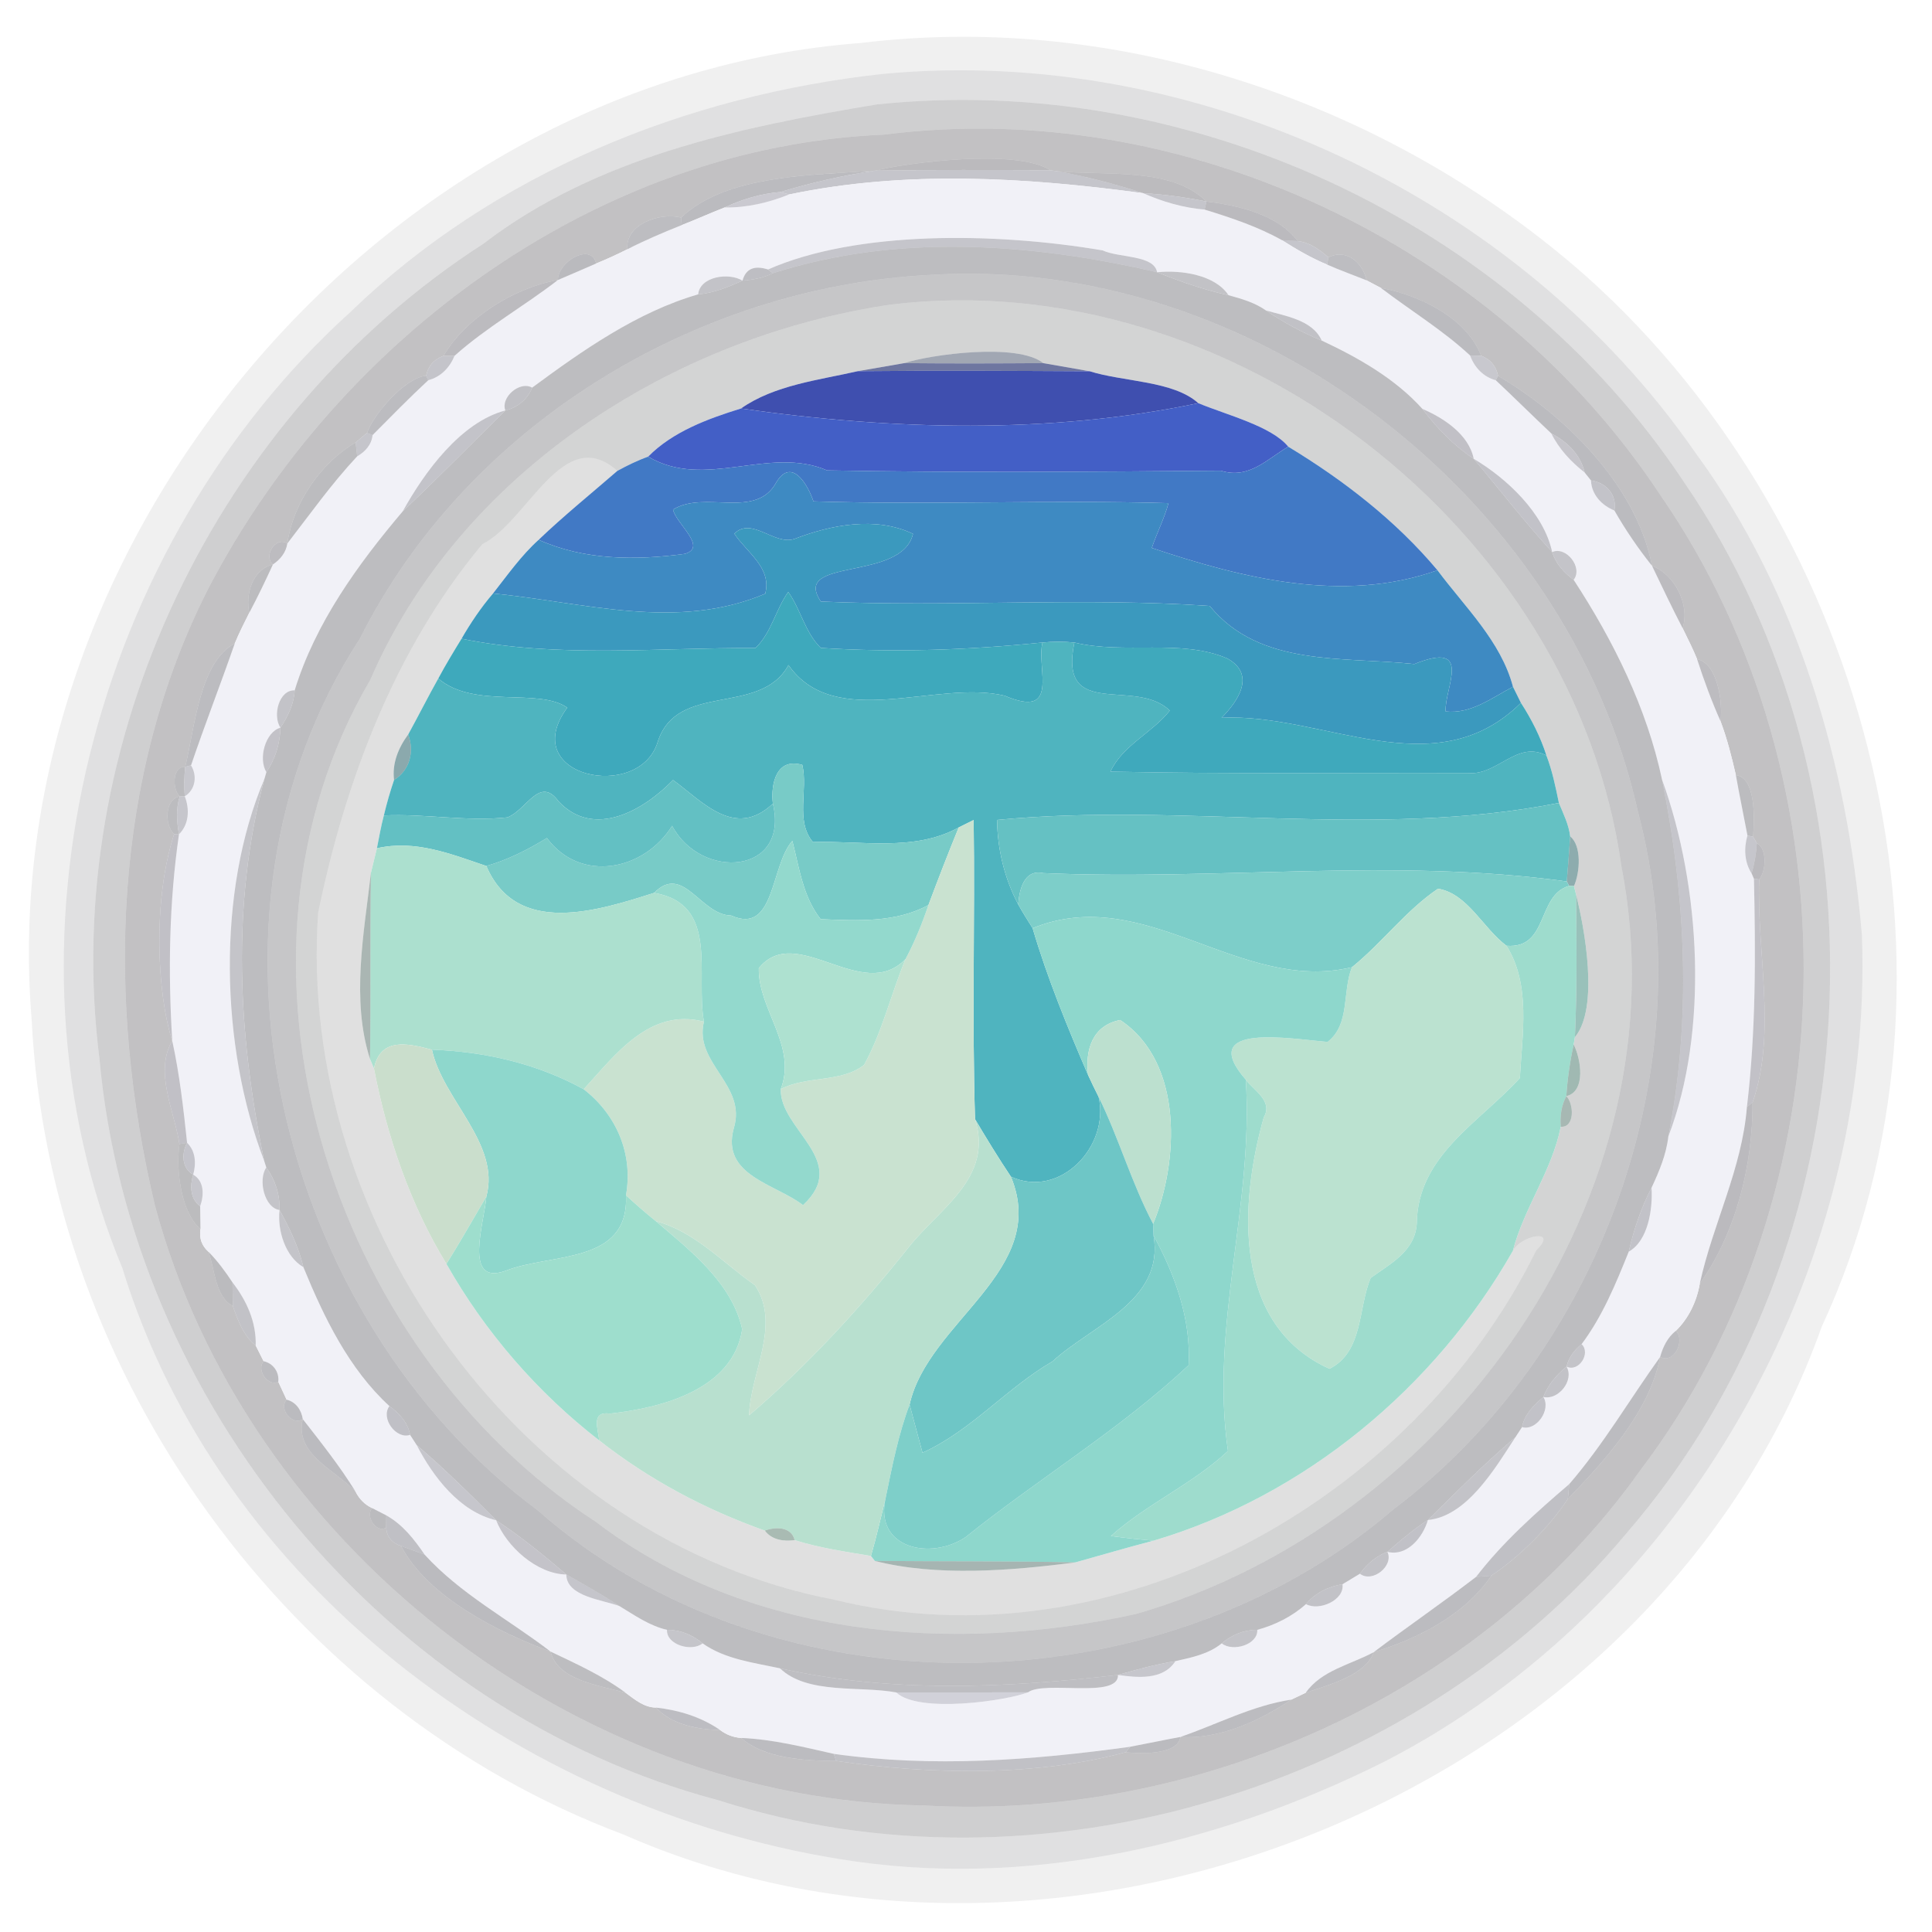 <?xml version="1.0" encoding="UTF-8" ?>
<!DOCTYPE svg PUBLIC "-//W3C//DTD SVG 1.1//EN" "http://www.w3.org/Graphics/SVG/1.1/DTD/svg11.dtd">
<svg width="250pt" height="250pt" viewBox="0 0 250 250" version="1.1" xmlns="http://www.w3.org/2000/svg">
<g id="#0f0f1010">
<path fill="#0f0f10" opacity="0.06" d=" M 111.40 5.56 C 145.13 1.45 179.97 13.42 205.24 35.74 C 242.15 68.72 256.82 126.23 235.72 171.70 C 214.48 231.42 138.55 262.81 80.66 237.38 C 37.40 221.14 6.40 178.11 4.10 132.00 C -1.03 70.15 49.45 10.25 111.40 5.56 M 114.40 9.55 C 88.89 12.30 63.95 22.37 45.35 40.37 C 12.02 70.52 -1.54 122.20 15.84 164.11 C 28.43 205.03 67.12 233.84 108.58 240.55 C 132.62 244.53 157.43 238.80 179.01 228.02 C 217.92 208.10 242.52 164.47 240.93 121.00 C 239.05 98.93 232.64 76.64 219.41 58.62 C 196.42 25.39 154.65 5.82 114.40 9.55 Z" />
</g>
<g id="#22222424">
<path fill="#222224" opacity="0.14" d=" M 114.40 9.55 C 154.65 5.82 196.42 25.39 219.41 58.62 C 232.64 76.64 239.05 98.93 240.93 121.00 C 242.52 164.47 217.92 208.10 179.01 228.02 C 157.43 238.80 132.62 244.53 108.58 240.55 C 67.12 233.84 28.43 205.03 15.84 164.11 C -1.54 122.20 12.02 70.52 45.35 40.37 C 63.95 22.37 88.89 12.30 114.40 9.55 M 113.40 13.52 C 95.64 16.47 77.18 20.33 62.58 31.52 C 28.02 53.77 7.68 96.02 12.87 137.00 C 16.90 181.40 49.80 221.53 93.00 232.96 C 134.28 246.17 182.89 231.47 210.46 198.41 C 242.69 161.20 245.63 102.66 217.80 62.22 C 195.37 28.49 153.61 9.25 113.40 13.52 Z" />
</g>
<g id="#3a3a3d3d">
<path fill="#3a3a3d" opacity="0.24" d=" M 113.40 13.52 C 153.61 9.25 195.37 28.49 217.80 62.22 C 245.63 102.66 242.69 161.20 210.46 198.41 C 182.89 231.47 134.28 246.17 93.00 232.96 C 49.80 221.53 16.90 181.40 12.87 137.00 C 7.68 96.02 28.02 53.77 62.58 31.52 C 77.18 20.33 95.64 16.47 113.40 13.52 M 114.38 17.42 C 77.33 18.96 43.87 43.78 27.03 76.01 C 14.45 100.59 13.76 129.56 20.05 156.00 C 31.78 199.71 74.26 232.98 119.60 233.63 C 155.00 235.64 191.67 219.30 212.26 190.25 C 239.52 154.35 240.43 101.08 214.87 64.09 C 193.49 31.65 153.19 12.46 114.38 17.42 Z" />
</g>
<g id="#59585e5e">
<path fill="#59585e" opacity="0.37" d=" M 114.38 17.42 C 153.19 12.46 193.49 31.65 214.87 64.09 C 240.43 101.08 239.52 154.35 212.26 190.25 C 191.67 219.30 155.00 235.64 119.60 233.63 C 74.26 232.98 31.78 199.71 20.05 156.00 C 13.76 129.56 14.45 100.59 27.03 76.01 C 43.87 43.78 77.33 18.96 114.38 17.42 M 113.27 22.08 C 105.03 22.68 94.02 22.58 88.13 28.16 C 85.44 27.43 80.84 29.03 81.19 32.25 C 79.86 32.92 78.51 33.54 77.13 34.10 C 76.55 31.33 72.17 33.84 72.20 36.23 C 66.50 37.23 60.22 41.19 57.39 46.05 C 56.15 46.49 55.40 47.35 55.14 48.62 C 52.37 48.88 48.25 53.71 47.50 56.02 C 47.13 56.33 46.39 56.94 46.02 57.25 C 41.60 59.83 37.94 65.01 37.18 70.33 C 35.70 69.34 34.01 71.93 35.32 73.04 C 32.66 73.69 31.73 76.88 32.26 79.29 C 31.60 80.60 30.94 81.91 30.38 83.26 C 25.82 85.66 25.20 94.17 23.97 99.22 C 22.27 99.14 22.27 102.14 23.27 103.06 C 21.30 103.38 21.26 106.75 22.53 107.94 C 19.76 116.44 20.29 128.52 22.29 134.68 C 19.93 138.67 22.56 143.76 23.22 148.04 C 22.71 151.65 23.53 157.00 25.94 159.04 C 25.76 160.23 26.11 161.21 26.98 161.98 C 27.82 164.28 27.83 167.80 30.12 168.98 C 30.76 170.82 31.51 172.87 33.09 174.11 C 33.35 174.62 33.86 175.63 34.11 176.14 C 33.14 177.24 34.66 179.48 36.01 178.80 C 36.28 179.38 36.82 180.54 37.09 181.12 C 36.01 182.31 37.84 184.54 39.18 183.63 C 38.07 188.20 43.46 190.25 46.01 193.02 C 46.50 193.99 47.21 194.70 48.16 195.15 C 47.23 196.19 48.68 198.44 49.97 197.67 C 50.05 198.86 50.69 199.66 51.90 200.05 C 55.36 206.67 64.51 211.23 71.24 213.71 C 72.18 217.53 77.71 218.07 80.99 219.07 C 82.16 219.93 83.34 220.94 84.89 220.96 C 86.89 223.18 90.30 223.79 93.19 223.87 C 94.00 224.48 94.91 224.82 95.91 224.89 C 98.82 227.52 104.10 227.86 108.19 227.86 C 120.46 229.67 134.14 229.87 145.66 226.74 C 147.79 226.98 152.45 227.04 152.74 224.76 C 157.77 225.11 163.09 222.63 167.09 219.93 C 167.56 219.71 168.49 219.26 168.96 219.04 C 172.05 217.99 176.78 216.74 177.75 213.79 C 183.47 212.06 189.57 208.95 192.98 203.89 C 196.62 201.46 200.47 197.61 202.88 193.96 C 207.62 189.05 213.46 182.71 214.82 175.59 C 216.63 176.52 218.11 173.49 216.86 172.20 C 218.52 170.59 219.56 168.38 219.95 166.11 C 224.64 159.53 226.82 150.77 226.78 142.66 C 229.93 133.65 227.30 123.21 227.64 113.80 C 228.58 112.64 228.66 109.77 227.33 109.11 L 226.85 108.28 C 227.03 105.85 227.22 100.62 224.62 100.30 C 224.08 97.94 223.49 95.59 222.64 93.33 C 222.95 90.72 222.21 85.82 219.60 85.29 C 219.04 83.92 218.38 82.61 217.73 81.29 C 218.73 78.19 216.63 74.28 213.77 73.22 C 211.72 62.57 202.16 53.51 193.85 48.64 C 193.60 47.37 192.86 46.50 191.65 46.03 C 189.82 41.17 183.69 38.18 178.69 37.26 C 178.23 37.01 177.31 36.52 176.84 36.28 C 176.35 34.02 174.27 32.12 171.90 33.30 C 170.77 32.33 169.45 31.34 167.92 31.20 C 165.38 27.78 160.25 26.57 156.11 26.08 C 151.56 21.55 142.95 22.78 136.78 22.15 L 135.92 22.04 C 131.58 19.16 117.19 21.08 113.27 22.08 Z" />
</g>
<g id="#78777d7f">
<path fill="#78777d" opacity="0.50" d=" M 113.27 22.08 C 117.19 21.08 131.58 19.16 135.92 22.04 C 128.37 21.98 120.82 21.97 113.27 22.08 Z" />
</g>
<g id="#7b7b8283">
<path fill="#7b7b82" opacity="0.51" d=" M 88.13 28.16 C 94.02 22.58 105.03 22.68 113.27 22.08 C 109.09 22.69 104.99 23.64 100.96 24.85 C 98.45 25.05 96.03 25.79 93.76 26.85 C 91.90 27.58 90.07 28.40 88.21 29.13 L 88.13 28.16 Z" />
</g>
<g id="#b0b0b8bb">
<path fill="#b0b0b8" opacity="0.73" d=" M 113.27 22.08 C 120.82 21.97 128.37 21.98 135.92 22.04 L 136.78 22.15 C 140.57 22.83 144.29 23.80 147.94 25.00 C 132.72 22.94 117.25 22.00 102.12 25.16 L 100.96 24.85 C 104.99 23.64 109.09 22.69 113.27 22.08 Z" />
<path fill="#b0b0b8" opacity="0.73" d=" M 165.89 31.08 C 166.40 31.11 167.42 31.17 167.92 31.20 C 169.45 31.34 170.77 32.33 171.90 33.30 L 171.73 34.24 C 169.68 33.39 167.76 32.27 165.89 31.08 Z" />
</g>
<g id="#76757c7d">
<path fill="#76757c" opacity="0.49" d=" M 136.78 22.15 C 142.95 22.78 151.56 21.55 156.11 26.08 C 153.42 25.53 150.69 25.15 147.94 25.00 C 144.29 23.80 140.57 22.83 136.78 22.15 Z" />
</g>
<g id="#f1f1f7f8">
<path fill="#f1f1f7" opacity="0.97" d=" M 102.12 25.16 C 117.25 22.00 132.72 22.94 147.94 25.00 C 150.46 26.12 153.13 26.89 155.88 27.12 C 159.31 28.18 162.75 29.32 165.89 31.08 C 167.76 32.27 169.68 33.39 171.73 34.24 C 173.41 34.98 175.14 35.60 176.84 36.28 C 177.31 36.52 178.23 37.01 178.69 37.26 C 182.53 40.19 186.69 42.71 190.23 46.00 C 190.79 47.55 191.95 48.77 193.56 49.21 C 195.97 51.48 198.33 53.82 200.74 56.09 C 201.74 58.11 203.29 59.76 205.05 61.14 C 205.26 61.40 205.67 61.91 205.87 62.17 C 205.95 64.02 207.26 65.39 208.90 66.06 C 210.34 68.57 211.96 70.96 213.77 73.22 C 215.07 75.92 216.35 78.63 217.73 81.29 C 218.38 82.61 219.04 83.92 219.60 85.29 C 220.48 88.01 221.47 90.71 222.64 93.33 C 223.49 95.59 224.08 97.94 224.62 100.30 C 225.08 102.91 225.63 105.50 226.12 108.11 C 225.64 109.76 225.72 111.56 226.66 113.03 L 226.96 113.71 C 227.18 123.56 227.22 133.44 226.05 143.24 C 225.42 151.25 221.63 158.39 219.95 166.11 C 219.56 168.38 218.52 170.59 216.86 172.20 C 215.79 173.04 215.17 174.30 214.82 175.59 C 210.88 181.07 207.48 186.93 203.06 192.04 C 198.75 195.73 194.47 199.54 191.00 204.05 C 186.65 207.39 182.13 210.49 177.75 213.79 C 174.77 215.41 171.01 216.12 168.96 219.04 C 168.49 219.26 167.56 219.71 167.09 219.93 C 162.05 220.70 157.51 223.12 152.74 224.76 C 150.57 225.16 148.41 225.62 146.24 226.03 C 133.53 227.79 120.69 228.75 107.90 226.95 C 103.94 226.06 99.99 225.06 95.91 224.89 C 94.91 224.82 94.00 224.48 93.19 223.87 C 90.73 222.17 87.84 221.29 84.89 220.96 C 83.34 220.94 82.16 219.93 80.99 219.07 C 78.00 216.84 74.58 215.31 71.24 213.71 C 65.81 209.54 59.58 206.27 54.94 201.16 C 53.61 199.19 52.10 197.27 49.99 196.09 C 49.53 195.86 48.61 195.39 48.16 195.15 C 47.21 194.70 46.50 193.99 46.01 193.02 C 43.98 189.72 41.56 186.69 39.18 183.63 C 39.00 182.46 38.29 181.40 37.09 181.12 C 36.82 180.54 36.28 179.38 36.01 178.80 C 36.15 177.53 35.35 176.41 34.11 176.14 C 33.86 175.63 33.35 174.62 33.09 174.11 C 33.17 171.07 31.92 168.30 30.09 165.95 C 29.16 164.54 28.16 163.18 26.98 161.98 C 26.11 161.21 25.76 160.23 25.94 159.04 C 25.93 158.30 25.91 156.83 25.90 156.09 C 26.40 154.68 26.47 152.85 25.00 152.00 C 25.40 150.57 25.33 148.96 24.21 147.88 C 23.74 143.46 23.24 139.02 22.29 134.68 C 21.74 125.76 21.88 116.81 23.16 107.96 C 24.48 106.65 24.55 104.69 23.91 103.04 C 25.30 102.20 25.55 100.37 24.72 99.04 C 26.51 93.74 28.55 88.54 30.38 83.26 C 30.94 81.91 31.60 80.60 32.26 79.29 C 33.35 77.24 34.35 75.15 35.32 73.04 C 36.27 72.40 37.01 71.49 37.18 70.33 C 40.13 66.52 42.92 62.57 46.22 59.05 C 47.26 58.45 48.09 57.54 48.21 56.30 C 50.59 53.91 52.95 51.49 55.42 49.20 C 57.04 48.78 58.20 47.56 58.82 46.04 C 62.96 42.34 67.82 39.62 72.20 36.23 C 73.84 35.52 75.49 34.83 77.13 34.10 C 78.51 33.54 79.86 32.92 81.19 32.25 C 83.47 31.08 85.83 30.08 88.21 29.13 C 90.07 28.40 91.90 27.58 93.76 26.85 C 96.64 26.89 99.46 26.23 102.12 25.16 M 99.38 34.87 C 97.60 34.30 96.50 34.78 96.08 36.31 C 94.29 35.23 90.58 35.76 90.34 38.09 C 82.43 40.38 75.31 45.40 68.86 50.16 C 67.25 49.24 64.75 51.43 65.39 53.11 C 59.60 54.64 54.91 61.11 52.11 66.17 C 46.29 73.05 40.81 80.61 38.13 89.33 C 36.09 89.25 35.24 92.62 36.29 94.16 C 34.33 94.71 33.39 98.17 34.47 99.92 L 34.22 100.78 C 28.01 115.37 28.49 135.39 34.19 150.23 L 34.46 151.07 C 33.35 152.67 34.23 156.33 36.17 156.57 C 35.87 159.22 36.93 162.62 39.26 163.97 C 41.92 170.46 45.14 177.13 50.39 181.95 C 49.21 183.52 51.27 186.29 53.06 185.67 C 53.28 186.00 53.71 186.66 53.92 186.99 C 56.04 191.10 59.50 195.63 64.20 196.72 C 65.54 200.15 69.50 203.69 73.28 203.74 C 73.30 206.62 78.01 207.00 80.18 207.84 C 82.13 209.02 84.07 210.39 86.31 210.90 C 86.20 212.83 89.50 213.80 90.92 212.65 C 93.83 214.71 97.52 215.14 100.93 215.88 C 104.49 219.30 111.26 218.12 115.97 219.00 C 118.85 221.73 130.14 220.10 133.02 218.99 C 135.14 217.41 144.76 219.88 144.67 216.74 C 147.21 217.10 150.51 217.43 152.10 214.95 C 154.19 214.48 156.39 214.04 158.09 212.65 C 159.51 213.80 162.80 212.82 162.69 210.90 C 164.98 210.28 167.21 209.17 168.99 207.57 C 170.65 208.51 174.00 207.08 173.72 205.00 C 174.28 204.66 175.41 203.98 175.97 203.64 C 177.58 204.89 180.40 202.61 179.53 200.81 C 182.11 201.44 184.13 198.90 184.77 196.69 C 189.82 196.21 193.48 189.99 196.08 185.99 C 196.30 185.66 196.73 185.00 196.95 184.67 C 198.81 185.20 200.74 182.42 199.71 180.77 C 201.63 181.23 203.75 178.62 202.71 176.84 C 204.27 177.61 205.90 175.11 204.66 173.93 C 207.35 170.35 209.10 166.09 210.76 161.96 C 213.26 160.57 213.88 156.48 213.71 153.69 C 214.69 151.59 215.62 149.39 215.88 147.06 C 221.09 133.56 220.12 114.72 215.06 100.86 C 213.10 91.62 208.77 82.90 203.63 75.03 C 204.88 73.44 202.64 70.62 200.85 71.44 C 199.78 66.38 194.92 61.86 190.70 59.37 C 190.08 56.23 186.81 54.08 184.06 52.91 C 180.54 49.00 175.77 46.29 171.03 44.07 C 169.85 41.40 166.32 40.90 163.81 40.17 C 162.37 39.15 160.65 38.66 158.97 38.20 C 157.22 35.55 152.84 34.91 149.73 35.23 C 149.33 32.96 144.79 33.39 142.68 32.40 C 128.75 30.04 110.85 29.82 99.38 34.87 Z" />
</g>
<g id="#bbbac3c6">
<path fill="#bbbac3" opacity="0.78" d=" M 93.76 26.85 C 96.03 25.79 98.45 25.05 100.96 24.85 L 102.12 25.16 C 99.46 26.23 96.64 26.89 93.76 26.85 Z" />
</g>
<g id="#b0b0b7ba">
<path fill="#b0b0b7" opacity="0.73" d=" M 147.94 25.00 C 150.69 25.15 153.42 25.53 156.11 26.08 L 155.88 27.12 C 153.13 26.89 150.46 26.12 147.94 25.00 Z" />
</g>
<g id="#82818889">
<path fill="#828188" opacity="0.54" d=" M 156.11 26.08 C 160.25 26.57 165.38 27.78 167.92 31.20 C 167.42 31.17 166.40 31.11 165.89 31.08 C 162.75 29.32 159.31 28.18 155.88 27.12 L 156.11 26.08 Z" />
</g>
<g id="#8d8d9495">
<path fill="#8d8d94" opacity="0.58" d=" M 81.19 32.25 C 80.84 29.03 85.44 27.43 88.13 28.16 L 88.21 29.13 C 85.83 30.08 83.47 31.08 81.19 32.25 Z" />
<path fill="#8d8d94" opacity="0.58" d=" M 171.90 33.30 C 174.27 32.12 176.35 34.02 176.84 36.28 C 175.14 35.60 173.41 34.98 171.73 34.24 L 171.90 33.30 Z" />
</g>
<g id="#afafb7b9">
<path fill="#afafb7" opacity="0.73" d=" M 99.38 34.87 C 110.85 29.82 128.75 30.04 142.68 32.40 C 144.79 33.39 149.33 32.96 149.73 35.23 C 133.46 31.46 116.13 30.18 100.00 35.36 L 99.38 34.87 Z" />
<path fill="#afafb7" opacity="0.73" d=" M 47.50 56.02 L 48.21 56.30 C 48.09 57.54 47.26 58.45 46.22 59.05 C 46.17 58.60 46.07 57.70 46.02 57.25 C 46.39 56.94 47.13 56.33 47.50 56.02 Z" />
<path fill="#afafb7" opacity="0.73" d=" M 215.06 100.86 C 220.12 114.72 221.09 133.56 215.88 147.06 C 218.90 131.75 218.15 116.11 215.06 100.86 Z" />
<path fill="#afafb7" opacity="0.73" d=" M 73.28 203.74 C 75.61 205.04 77.94 206.36 80.18 207.84 C 78.01 207.00 73.30 206.62 73.28 203.74 Z" />
</g>
<g id="#6a6a7070">
<path fill="#6a6a70" opacity="0.44" d=" M 100.00 35.36 C 116.13 30.18 133.46 31.46 149.73 35.23 C 152.73 36.43 155.80 37.51 158.97 38.20 C 160.65 38.66 162.37 39.15 163.81 40.17 C 166.08 41.71 168.49 43.03 171.03 44.07 C 175.77 46.29 180.54 49.00 184.06 52.91 C 185.92 55.39 188.10 57.64 190.70 59.37 C 194.08 63.39 197.30 67.56 200.85 71.44 C 201.32 72.94 202.38 74.12 203.63 75.03 C 208.77 82.90 213.10 91.62 215.06 100.86 C 218.15 116.11 218.90 131.75 215.88 147.06 C 215.62 149.39 214.69 151.59 213.71 153.69 C 212.35 156.30 211.42 159.10 210.76 161.96 C 209.10 166.09 207.35 170.35 204.66 173.93 C 203.73 174.69 202.97 175.65 202.71 176.84 C 201.41 177.90 200.31 179.19 199.71 180.77 C 198.48 181.81 197.27 183.01 196.95 184.67 C 196.73 185.00 196.30 185.66 196.08 185.99 C 192.12 189.36 188.46 193.04 184.77 196.69 C 182.90 197.90 181.20 199.34 179.53 200.81 C 178.06 201.35 176.88 202.38 175.97 203.64 C 175.41 203.98 174.28 204.66 173.72 205.00 C 171.89 205.29 170.18 206.13 168.99 207.57 C 167.21 209.17 164.98 210.28 162.69 210.90 C 160.97 210.89 159.38 211.55 158.09 212.65 C 156.39 214.04 154.19 214.48 152.10 214.95 C 149.59 215.36 147.12 216.02 144.67 216.74 C 130.14 218.43 115.29 219.10 100.93 215.88 C 97.52 215.14 93.83 214.71 90.92 212.65 C 89.61 211.55 88.03 210.89 86.31 210.90 C 84.07 210.39 82.13 209.02 80.18 207.84 C 77.94 206.36 75.61 205.04 73.28 203.74 C 70.37 201.25 67.40 198.82 64.20 196.72 C 60.87 193.37 57.51 190.06 53.92 186.99 C 53.71 186.66 53.28 186.00 53.06 185.67 C 52.79 184.07 51.65 182.88 50.39 181.95 C 45.14 177.13 41.92 170.46 39.26 163.97 C 38.64 161.35 37.47 158.92 36.17 156.57 C 36.23 154.57 35.62 152.69 34.46 151.07 L 34.19 150.23 C 30.81 133.91 29.89 117.02 34.22 100.78 L 34.47 99.92 C 35.63 98.21 36.23 96.23 36.29 94.16 C 37.26 92.70 38.04 91.11 38.13 89.33 C 40.81 80.61 46.29 73.05 52.11 66.17 C 56.63 61.91 60.98 57.47 65.39 53.11 C 66.98 52.74 68.26 51.68 68.86 50.16 C 75.31 45.40 82.43 40.38 90.34 38.09 C 92.36 37.92 94.25 37.14 96.08 36.31 C 97.43 36.21 98.77 35.96 100.00 35.36 M 120.41 35.57 C 89.92 37.11 60.38 55.13 46.58 82.63 C 23.16 118.55 35.92 170.48 69.59 195.44 C 99.84 222.10 149.88 221.45 180.30 195.31 C 207.23 174.99 220.64 137.95 211.94 105.00 C 202.84 64.22 162.17 32.97 120.41 35.57 Z" />
</g>
<g id="#81818889">
<path fill="#818188" opacity="0.54" d=" M 72.20 36.23 C 72.17 33.84 76.55 31.33 77.13 34.10 C 75.49 34.83 73.84 35.52 72.20 36.23 Z" />
</g>
<g id="#9c9ca3a6">
<path fill="#9c9ca3" opacity="0.65" d=" M 96.08 36.31 C 96.50 34.78 97.60 34.30 99.38 34.87 L 100.00 35.36 C 98.77 35.96 97.43 36.21 96.08 36.31 Z" />
</g>
<g id="#4d4d5252">
<path fill="#4d4d52" opacity="0.32" d=" M 120.41 35.57 C 162.17 32.97 202.84 64.22 211.94 105.00 C 220.64 137.95 207.23 174.99 180.30 195.31 C 149.88 221.45 99.84 222.10 69.59 195.44 C 35.92 170.48 23.16 118.55 46.58 82.63 C 60.38 55.13 89.92 37.11 120.41 35.57 M 115.37 39.40 C 87.04 43.53 59.53 61.14 47.92 87.96 C 26.61 124.37 42.61 174.52 77.07 196.90 C 96.84 211.98 123.33 214.05 146.95 208.86 C 187.39 197.28 218.07 154.54 209.81 112.10 C 203.69 68.26 159.24 34.12 115.37 39.40 Z" />
</g>
<g id="#a8a8afb2">
<path fill="#a8a8af" opacity="0.70" d=" M 149.73 35.23 C 152.84 34.91 157.22 35.55 158.97 38.20 C 155.80 37.51 152.73 36.43 149.73 35.23 Z" />
</g>
<g id="#807f8687">
<path fill="#807f86" opacity="0.53" d=" M 57.39 46.05 C 60.22 41.19 66.50 37.23 72.20 36.23 C 67.82 39.62 62.96 42.34 58.82 46.04 C 58.46 46.05 57.75 46.05 57.39 46.05 Z" />
</g>
<g id="#ababb2b5">
<path fill="#ababb2" opacity="0.71" d=" M 90.34 38.09 C 90.58 35.76 94.29 35.23 96.08 36.31 C 94.25 37.14 92.36 37.92 90.34 38.09 Z" />
</g>
<g id="#7a7a8182">
<path fill="#7a7a81" opacity="0.51" d=" M 178.69 37.26 C 183.69 38.18 189.82 41.17 191.65 46.03 C 191.29 46.02 190.58 46.01 190.23 46.00 C 186.69 42.71 182.53 40.19 178.69 37.26 Z" />
</g>
<g id="#2f303335">
<path fill="#2f3033" opacity="0.21" d=" M 115.37 39.40 C 159.24 34.12 203.69 68.26 209.81 112.10 C 218.07 154.54 187.39 197.28 146.95 208.86 C 123.33 214.05 96.84 211.98 77.07 196.90 C 42.61 174.52 26.61 124.37 47.92 87.96 C 59.53 61.14 87.04 43.53 115.37 39.40 M 117.00 46.99 C 115.50 47.25 112.50 47.77 111.00 48.03 C 105.94 49.19 100.22 49.82 95.88 52.86 C 91.61 54.18 87.04 55.86 83.87 59.09 C 82.49 59.58 81.17 60.23 79.89 60.93 C 72.87 54.69 68.33 67.47 62.41 70.42 C 51.15 83.90 44.68 101.02 41.17 118.09 C 38.35 158.54 67.72 199.29 107.99 207.01 C 144.14 215.88 182.78 194.30 198.79 161.80 C 201.79 158.87 196.71 159.85 195.76 161.87 C 197.21 156.28 200.83 151.50 201.96 145.80 C 203.82 145.93 203.66 142.80 202.68 141.84 C 205.26 141.25 204.58 136.99 203.63 135.16 L 203.79 134.21 C 206.98 130.40 205.01 119.94 203.93 115.71 L 203.67 114.66 C 204.46 112.89 204.69 109.43 203.18 108.23 C 203.00 106.70 202.30 105.30 201.72 103.90 C 201.29 101.83 200.87 99.74 200.11 97.77 C 199.34 95.35 198.18 93.07 196.81 90.95 C 196.55 90.43 196.04 89.39 195.78 88.87 C 194.22 82.97 189.56 78.56 186.01 73.79 C 180.63 67.37 173.83 62.11 166.70 57.80 C 164.54 55.15 158.84 53.73 155.06 52.17 C 151.82 49.25 145.40 49.43 141.00 48.04 C 139.50 47.78 136.51 47.25 135.01 46.99 C 131.60 44.30 120.32 45.90 117.00 46.99 Z" />
</g>
<g id="#a6a6adaf">
<path fill="#a6a6ad" opacity="0.69" d=" M 163.81 40.17 C 166.32 40.90 169.85 41.40 171.03 44.07 C 168.49 43.03 166.08 41.71 163.81 40.17 Z" />
</g>
<g id="#acacb4b6">
<path fill="#acacb4" opacity="0.71" d=" M 57.39 46.05 C 57.75 46.05 58.46 46.05 58.82 46.04 C 58.20 47.56 57.04 48.78 55.42 49.20 L 55.14 48.62 C 55.40 47.35 56.15 46.49 57.39 46.05 Z" />
</g>
<g id="#26334f6d">
<path fill="#26334f" opacity="0.43" d=" M 117.00 46.99 C 120.32 45.90 131.60 44.30 135.01 46.99 C 129.01 47.03 123.00 47.05 117.00 46.99 Z" />
</g>
<g id="#b5b5bdbf">
<path fill="#b5b5bd" opacity="0.75" d=" M 190.23 46.00 C 190.58 46.01 191.29 46.02 191.65 46.03 C 192.86 46.50 193.60 47.37 193.85 48.64 L 193.56 49.21 C 191.95 48.77 190.79 47.55 190.23 46.00 Z" />
</g>
<g id="#333e79b6">
<path fill="#333e79" opacity="0.71" d=" M 111.00 48.03 C 112.50 47.77 115.50 47.25 117.00 46.99 C 123.00 47.05 129.01 47.03 135.01 46.99 C 136.51 47.25 139.50 47.78 141.00 48.04 C 131.00 47.99 121.00 47.93 111.00 48.03 Z" />
</g>
<g id="#88888f90">
<path fill="#88888f" opacity="0.56" d=" M 47.50 56.02 C 48.25 53.71 52.37 48.88 55.14 48.62 L 55.42 49.20 C 52.95 51.49 50.59 53.91 48.21 56.30 L 47.50 56.02 Z" />
</g>
<g id="#3f4faffb">
<path fill="#3f4faf" opacity="1.00" d=" M 95.88 52.86 C 100.22 49.82 105.94 49.19 111.00 48.03 C 121.00 47.93 131.00 47.99 141.00 48.04 C 145.40 49.43 151.82 49.25 155.06 52.17 C 135.81 56.22 115.41 55.66 95.88 52.86 Z" />
</g>
<g id="#83838a8b">
<path fill="#83838a" opacity="0.55" d=" M 193.85 48.64 C 202.16 53.51 211.72 62.57 213.77 73.22 C 211.96 70.96 210.34 68.57 208.90 66.06 C 209.28 64.04 207.82 62.43 205.87 62.17 C 205.67 61.91 205.26 61.40 205.05 61.14 C 204.50 58.80 202.81 57.17 200.74 56.09 C 198.33 53.82 195.97 51.48 193.56 49.21 L 193.85 48.64 Z" />
<path fill="#83838a" opacity="0.55" d=" M 39.18 183.63 C 41.56 186.69 43.98 189.72 46.01 193.02 C 43.46 190.25 38.07 188.20 39.18 183.63 Z" />
</g>
<g id="#a3a3aaad">
<path fill="#a3a3aa" opacity="0.68" d=" M 65.39 53.11 C 64.75 51.43 67.25 49.24 68.86 50.16 C 68.26 51.68 66.98 52.74 65.39 53.11 Z" />
</g>
<g id="#435fc6fd">
<path fill="#435fc6" opacity="1.00" d=" M 95.88 52.86 C 115.41 55.66 135.81 56.22 155.06 52.17 C 158.84 53.73 164.54 55.15 166.70 57.80 C 164.00 59.37 161.63 62.06 157.99 60.91 C 141.00 61.05 124.00 61.18 107.03 60.87 C 99.54 57.62 91.25 63.46 83.87 59.09 C 87.04 55.86 91.61 54.18 95.88 52.86 Z" />
</g>
<g id="#ababb3b5">
<path fill="#ababb3" opacity="0.71" d=" M 52.11 66.17 C 54.91 61.11 59.60 54.64 65.39 53.11 C 60.98 57.47 56.63 61.91 52.11 66.17 Z" />
</g>
<g id="#a5a4acae">
<path fill="#a5a4ac" opacity="0.68" d=" M 184.06 52.91 C 186.81 54.08 190.08 56.23 190.70 59.37 C 188.10 57.64 185.92 55.39 184.06 52.91 Z" />
</g>
<g id="#b2b1b9bc">
<path fill="#b2b1b9" opacity="0.74" d=" M 200.74 56.09 C 202.81 57.17 204.50 58.80 205.05 61.14 C 203.29 59.76 201.74 58.11 200.74 56.09 Z" />
</g>
<g id="#85858b8d">
<path fill="#85858b" opacity="0.55" d=" M 37.18 70.33 C 37.94 65.01 41.60 59.83 46.02 57.25 C 46.07 57.70 46.17 58.60 46.22 59.05 C 42.92 62.57 40.13 66.52 37.18 70.33 Z" />
</g>
<g id="#4179c5fd">
<path fill="#4179c5" opacity="1.00" d=" M 157.99 60.91 C 161.63 62.06 164.00 59.37 166.70 57.80 C 173.83 62.11 180.63 67.37 186.01 73.79 C 173.84 78.12 160.76 74.83 149.04 70.90 C 149.70 68.95 150.66 67.11 151.20 65.11 C 135.89 64.67 120.57 65.36 105.26 64.88 C 104.55 62.75 102.46 59.12 100.46 62.40 C 97.83 67.29 91.18 63.38 87.09 65.94 C 87.50 67.80 91.60 70.79 88.62 71.67 C 82.26 72.53 75.64 72.51 69.70 69.85 C 72.97 66.73 76.48 63.89 79.89 60.93 C 81.17 60.23 82.49 59.58 83.87 59.09 C 91.25 63.46 99.54 57.62 107.03 60.87 C 124.00 61.18 141.00 61.05 157.99 60.91 Z" />
</g>
<g id="#20212324">
<path fill="#202123" opacity="0.14" d=" M 62.41 70.42 C 68.33 67.47 72.87 54.69 79.89 60.93 C 76.48 63.89 72.97 66.73 69.70 69.85 C 67.44 71.89 65.68 74.40 63.80 76.79 C 62.25 78.60 60.91 80.59 59.72 82.65 C 58.68 84.35 57.65 86.04 56.71 87.80 C 55.37 90.19 54.14 92.64 52.82 95.04 C 51.56 96.74 50.72 98.77 50.99 100.93 C 50.48 102.44 50.04 103.96 49.67 105.52 C 49.30 106.92 49.05 108.35 48.77 109.77 C 48.51 110.82 48.25 111.88 48.00 112.93 C 47.10 120.74 45.42 129.38 47.88 137.04 C 48.01 137.35 48.26 137.96 48.39 138.26 C 50.10 147.12 53.06 155.83 57.77 163.55 C 62.76 172.37 69.54 180.19 77.54 186.39 C 84.00 191.47 91.25 195.32 98.97 198.06 C 99.88 199.28 101.42 199.48 102.83 199.29 C 106.04 200.31 109.38 200.78 112.70 201.34 L 113.20 201.98 C 121.16 204.02 130.75 203.27 139.16 202.17 C 142.53 201.22 145.89 200.24 149.28 199.36 C 168.84 193.56 185.71 179.54 195.76 161.87 C 196.71 159.85 201.79 158.87 198.79 161.80 C 182.78 194.30 144.14 215.88 107.99 207.01 C 67.72 199.29 38.35 158.54 41.17 118.09 C 44.68 101.02 51.15 83.90 62.41 70.42 Z" />
</g>
<g id="#a7a7afb1">
<path fill="#a7a7af" opacity="0.69" d=" M 190.70 59.37 C 194.92 61.86 199.78 66.38 200.85 71.44 C 197.30 67.56 194.08 63.39 190.70 59.37 Z" />
</g>
<g id="#3e8ac2fe">
<path fill="#3e8ac2" opacity="1.00" d=" M 100.46 62.40 C 102.46 59.12 104.55 62.75 105.26 64.88 C 120.57 65.36 135.89 64.67 151.20 65.11 C 150.66 67.11 149.70 68.95 149.04 70.90 C 160.76 74.83 173.84 78.12 186.01 73.79 C 189.56 78.56 194.22 82.97 195.78 88.87 C 193.03 90.30 190.35 92.42 187.06 92.06 C 186.91 88.99 190.70 82.83 183.01 85.93 C 173.91 84.93 163.01 86.37 156.54 78.41 C 139.79 77.26 122.98 78.58 106.22 77.84 C 102.33 72.07 116.68 75.31 118.14 69.08 C 113.40 66.80 107.61 67.88 102.82 69.73 C 100.19 70.62 97.31 66.82 95.02 69.05 C 96.64 71.51 99.90 73.45 99.02 76.83 C 87.58 81.67 75.70 77.97 63.80 76.79 C 65.68 74.40 67.44 71.89 69.70 69.85 C 75.64 72.51 82.26 72.53 88.62 71.67 C 91.60 70.79 87.50 67.80 87.09 65.94 C 91.18 63.38 97.83 67.29 100.46 62.40 Z" />
</g>
<g id="#acacb4b7">
<path fill="#acacb4" opacity="0.72" d=" M 205.87 62.17 C 207.82 62.43 209.28 64.04 208.90 66.06 C 207.26 65.39 205.95 64.02 205.87 62.17 Z" />
</g>
<g id="#3b99beff">
<path fill="#3b99be" opacity="1.00" d=" M 95.02 69.05 C 97.31 66.82 100.19 70.62 102.82 69.73 C 107.61 67.88 113.40 66.80 118.14 69.08 C 116.68 75.31 102.33 72.07 106.22 77.84 C 122.98 78.58 139.79 77.26 156.54 78.41 C 163.01 86.37 173.91 84.93 183.01 85.93 C 190.70 82.83 186.91 88.99 187.06 92.06 C 190.35 92.42 193.03 90.30 195.78 88.87 C 196.04 89.39 196.55 90.43 196.81 90.95 C 185.64 102.01 171.20 92.23 158.07 92.88 C 160.25 90.69 162.52 87.27 158.82 85.21 C 152.89 82.63 145.50 84.71 139.02 83.14 C 137.64 83.01 136.27 83.01 134.90 83.14 C 125.38 84.11 115.76 84.46 106.21 83.84 C 104.17 81.85 103.63 78.89 102.00 76.60 C 100.36 78.89 99.83 81.88 97.75 83.86 C 85.09 83.78 72.22 85.20 59.72 82.65 C 60.91 80.59 62.25 78.60 63.80 76.79 C 75.70 77.97 87.58 81.67 99.02 76.83 C 99.90 73.45 96.64 71.51 95.02 69.05 Z" />
</g>
<g id="#8d8c9395">
<path fill="#8d8c93" opacity="0.58" d=" M 35.32 73.04 C 34.01 71.93 35.70 69.34 37.18 70.33 C 37.01 71.49 36.27 72.40 35.32 73.04 Z" />
</g>
<g id="#acacb3b6">
<path fill="#acacb3" opacity="0.71" d=" M 200.85 71.44 C 202.64 70.62 204.88 73.44 203.63 75.03 C 202.38 74.12 201.32 72.94 200.85 71.44 Z" />
</g>
<g id="#88888e90">
<path fill="#88888e" opacity="0.56" d=" M 32.26 79.29 C 31.73 76.88 32.66 73.69 35.32 73.04 C 34.35 75.15 33.35 77.24 32.26 79.29 Z" />
</g>
<g id="#89888f91">
<path fill="#89888f" opacity="0.57" d=" M 213.77 73.22 C 216.63 74.28 218.73 78.19 217.73 81.29 C 216.35 78.63 215.07 75.92 213.77 73.22 Z" />
</g>
<g id="#3ea9bcff">
<path fill="#3ea9bc" opacity="1.00" d=" M 97.75 83.86 C 99.83 81.88 100.36 78.89 102.00 76.60 C 103.63 78.89 104.17 81.85 106.21 83.84 C 115.76 84.46 125.38 84.11 134.90 83.14 C 134.06 86.42 137.28 93.13 129.99 90.02 C 121.22 87.92 108.05 94.68 102.03 86.06 C 98.37 92.77 87.58 88.12 85.09 96.06 C 82.65 103.80 66.84 100.53 73.40 91.57 C 69.71 88.96 61.35 91.78 56.71 87.80 C 57.65 86.04 58.68 84.35 59.72 82.65 C 72.22 85.20 85.09 83.78 97.75 83.86 Z" />
</g>
<g id="#8f8e9597">
<path fill="#8f8e95" opacity="0.59" d=" M 23.97 99.22 C 25.20 94.17 25.82 85.66 30.38 83.26 C 28.55 88.54 26.51 93.74 24.72 99.04 L 23.97 99.22 Z" />
</g>
<g id="#4fb4bfff">
<path fill="#4fb4bf" opacity="1.00" d=" M 134.90 83.14 C 136.27 83.01 137.64 83.01 139.02 83.14 C 136.93 93.34 146.87 87.58 151.37 91.95 C 149.09 94.84 145.26 96.44 143.69 99.85 C 159.13 100.17 174.58 99.98 190.03 100.03 C 193.74 100.36 196.35 95.74 200.11 97.77 C 200.87 99.74 201.29 101.83 201.72 103.90 C 177.80 108.63 153.16 103.78 129.02 106.10 C 129.07 109.90 129.99 113.69 131.76 117.04 C 132.34 118.09 132.98 119.09 133.62 120.11 C 135.54 126.62 138.13 132.91 140.81 139.14 C 141.24 140.08 141.70 141.01 142.16 141.93 C 143.63 148.34 137.14 155.18 130.81 152.26 C 129.18 149.82 127.66 147.33 126.17 144.82 C 125.77 131.92 126.17 119.01 125.99 106.11 C 125.51 106.35 124.54 106.83 124.06 107.07 C 118.35 110.24 111.40 108.76 105.19 108.96 C 102.89 106.24 104.58 102.23 103.82 98.98 C 100.46 97.99 99.71 101.43 100.01 103.99 C 95.07 108.67 90.82 103.63 87.09 100.94 C 83.29 104.85 76.87 108.59 72.28 103.70 C 69.83 100.32 68.14 104.83 65.66 105.77 C 60.32 106.34 55.00 105.27 49.67 105.52 C 50.04 103.96 50.48 102.44 50.99 100.93 C 53.05 99.64 53.63 97.27 52.82 95.04 C 54.14 92.64 55.37 90.19 56.71 87.80 C 61.35 91.78 69.71 88.96 73.40 91.57 C 66.84 100.53 82.65 103.80 85.09 96.06 C 87.58 88.12 98.37 92.77 102.03 86.06 C 108.05 94.68 121.22 87.92 129.99 90.02 C 137.28 93.13 134.06 86.42 134.90 83.14 Z" />
</g>
<g id="#3fa9bcfe">
<path fill="#3fa9bc" opacity="1.00" d=" M 139.02 83.14 C 145.50 84.71 152.89 82.63 158.82 85.21 C 162.52 87.27 160.25 90.69 158.07 92.88 C 171.20 92.23 185.64 102.01 196.81 90.95 C 198.18 93.07 199.34 95.35 200.11 97.77 C 196.35 95.74 193.74 100.36 190.03 100.03 C 174.58 99.98 159.13 100.17 143.69 99.85 C 145.26 96.44 149.09 94.84 151.37 91.95 C 146.87 87.58 136.93 93.34 139.02 83.14 Z" />
</g>
<g id="#91909799">
<path fill="#919097" opacity="0.60" d=" M 219.60 85.29 C 222.21 85.82 222.95 90.72 222.64 93.33 C 221.47 90.71 220.48 88.01 219.60 85.29 Z" />
</g>
<g id="#abaab2b5">
<path fill="#abaab2" opacity="0.71" d=" M 36.29 94.16 C 35.24 92.62 36.09 89.25 38.13 89.33 C 38.04 91.11 37.26 92.70 36.29 94.16 Z" />
</g>
<g id="#a8a7afb1">
<path fill="#a8a7af" opacity="0.69" d=" M 34.47 99.92 C 33.39 98.17 34.33 94.71 36.29 94.16 C 36.23 96.23 35.63 98.21 34.47 99.92 Z" />
</g>
<g id="#386c7293">
<path fill="#386c72" opacity="0.58" d=" M 50.99 100.93 C 50.72 98.77 51.56 96.74 52.82 95.04 C 53.63 97.27 53.05 99.64 50.99 100.93 Z" />
</g>
<g id="#7e7e8586">
<path fill="#7e7e85" opacity="0.53" d=" M 23.27 103.06 C 22.27 102.14 22.27 99.14 23.97 99.22 C 23.83 100.49 23.81 101.76 23.91 103.04 L 23.27 103.06 Z" />
</g>
<g id="#b4b4bcbe">
<path fill="#b4b4bc" opacity="0.75" d=" M 23.97 99.22 L 24.72 99.04 C 25.55 100.37 25.30 102.20 23.91 103.04 C 23.81 101.76 23.83 100.49 23.97 99.22 Z" />
</g>
<g id="#78cbc7ff">
<path fill="#78cbc7" opacity="1.00" d=" M 100.01 103.99 C 99.71 101.43 100.46 97.99 103.82 98.98 C 104.58 102.23 102.89 106.24 105.19 108.96 C 111.40 108.76 118.35 110.24 124.06 107.07 C 122.70 110.39 121.40 113.74 120.14 117.11 C 115.90 119.43 110.86 119.14 106.19 118.94 C 103.90 116.05 103.42 112.27 102.53 108.81 C 99.68 112.03 100.32 121.03 94.61 118.47 C 90.62 118.40 88.42 111.69 84.64 115.54 C 77.33 117.86 66.87 121.25 62.93 112.06 C 65.72 111.26 68.30 109.95 70.77 108.44 C 75.16 114.35 83.40 112.62 86.97 106.86 C 90.75 113.96 102.19 113.16 100.01 103.99 Z" />
</g>
<g id="#89898f91">
<path fill="#89898f" opacity="0.57" d=" M 224.62 100.30 C 227.22 100.62 227.03 105.85 226.85 108.28 L 226.12 108.11 C 225.63 105.50 225.08 102.91 224.62 100.30 Z" />
</g>
<g id="#adadb5b7">
<path fill="#adadb5" opacity="0.72" d=" M 34.19 150.23 C 28.49 135.39 28.01 115.37 34.22 100.78 C 29.89 117.02 30.81 133.91 34.19 150.23 Z" />
</g>
<g id="#63c0c3fe">
<path fill="#63c0c3" opacity="1.00" d=" M 72.28 103.70 C 76.87 108.59 83.29 104.85 87.09 100.94 C 90.82 103.63 95.07 108.67 100.01 103.99 C 102.19 113.16 90.75 113.96 86.97 106.86 C 83.40 112.62 75.16 114.35 70.77 108.44 C 68.30 109.95 65.72 111.26 62.93 112.06 C 58.35 110.51 53.72 108.63 48.77 109.77 C 49.05 108.35 49.30 106.92 49.67 105.52 C 55.00 105.27 60.32 106.34 65.66 105.77 C 68.14 104.83 69.83 100.32 72.28 103.70 Z" />
</g>
<g id="#80808688">
<path fill="#808086" opacity="0.53" d=" M 22.53 107.94 C 21.26 106.75 21.30 103.38 23.27 103.06 C 22.74 104.64 22.88 106.35 23.16 107.96 L 22.53 107.94 Z" />
</g>
<g id="#b2b2babd">
<path fill="#b2b2ba" opacity="0.74" d=" M 23.27 103.06 L 23.91 103.04 C 24.55 104.69 24.48 106.65 23.16 107.96 C 22.88 106.35 22.74 104.64 23.27 103.06 Z" />
<path fill="#b2b2ba" opacity="0.74" d=" M 226.12 108.11 L 226.85 108.28 L 227.33 109.11 C 227.25 110.44 227.03 111.75 226.66 113.03 C 225.72 111.56 225.64 109.76 226.12 108.11 Z" />
</g>
<g id="#65c1c3fe">
<path fill="#65c1c3" opacity="1.00" d=" M 129.02 106.10 C 153.16 103.78 177.80 108.63 201.72 103.90 C 202.30 105.30 203.00 106.70 203.18 108.23 C 203.05 110.18 202.90 112.12 202.74 114.06 C 180.33 110.96 157.59 113.97 134.99 112.98 C 132.50 112.43 131.89 115.18 131.76 117.04 C 129.99 113.69 129.07 109.90 129.02 106.10 Z" />
</g>
<g id="#c9e2d0ff">
<path fill="#c9e2d0" opacity="1.00" d=" M 124.06 107.07 C 124.54 106.83 125.51 106.35 125.99 106.11 C 126.17 119.01 125.77 131.92 126.17 144.82 C 128.59 152.47 121.45 156.44 117.52 161.47 C 111.30 169.27 104.51 176.66 96.93 183.15 C 97.10 177.61 101.12 171.43 97.69 166.30 C 93.54 163.41 89.91 159.35 84.87 158.02 C 83.53 156.95 82.26 155.83 81.00 154.68 C 81.96 149.27 79.73 144.20 75.53 140.95 C 79.60 136.52 84.05 130.37 91.09 132.20 C 89.76 137.60 96.69 140.38 94.95 146.01 C 93.28 152.11 100.32 153.18 103.91 155.94 C 110.10 150.21 100.86 146.17 101.03 140.93 C 104.40 139.16 108.81 140.14 111.81 137.80 C 114.18 133.51 115.29 128.62 117.18 124.10 C 118.37 121.86 119.33 119.51 120.14 117.11 C 121.40 113.74 122.70 110.39 124.06 107.07 Z" />
</g>
<g id="#a3a2aaac">
<path fill="#a3a2aa" opacity="0.67" d=" M 22.53 107.94 L 23.16 107.96 C 21.88 116.81 21.74 125.76 22.29 134.68 C 20.29 128.52 19.76 116.44 22.53 107.94 Z" />
<path fill="#a3a2aa" opacity="0.67" d=" M 22.29 134.68 C 23.24 139.02 23.74 143.46 24.21 147.88 L 23.22 148.04 C 22.56 143.76 19.93 138.67 22.29 134.68 Z" />
</g>
<g id="#487a7d9e">
<path fill="#487a7d" opacity="0.62" d=" M 203.18 108.23 C 204.69 109.43 204.46 112.89 203.67 114.66 L 203.04 114.63 L 202.74 114.06 C 202.90 112.12 203.05 110.18 203.18 108.23 Z" />
</g>
<g id="#ace0cfff">
<path fill="#ace0cf" opacity="1.00" d=" M 48.77 109.77 C 53.72 108.63 58.35 110.51 62.93 112.06 C 66.87 121.25 77.33 117.86 84.64 115.54 C 93.13 116.98 89.97 126.04 91.09 132.20 C 84.05 130.37 79.60 136.52 75.53 140.95 C 69.54 137.64 62.71 136.06 55.89 135.83 C 52.65 134.97 49.23 134.24 48.39 138.26 C 48.26 137.96 48.01 137.35 47.88 137.04 C 48.00 129.00 47.87 120.97 48.00 112.93 C 48.25 111.88 48.51 110.82 48.77 109.77 Z" />
</g>
<g id="#93d9cdff">
<path fill="#93d9cd" opacity="1.00" d=" M 94.61 118.47 C 100.32 121.03 99.68 112.03 102.53 108.81 C 103.42 112.27 103.90 116.05 106.19 118.94 C 110.86 119.14 115.90 119.43 120.14 117.11 C 119.33 119.51 118.37 121.86 117.18 124.10 C 111.57 129.93 103.04 119.29 98.19 125.28 C 98.09 130.64 103.18 135.32 101.03 140.93 C 100.86 146.17 110.10 150.21 103.91 155.94 C 100.32 153.18 93.28 152.11 94.95 146.01 C 96.69 140.38 89.76 137.60 91.09 132.20 C 89.97 126.04 93.13 116.98 84.64 115.54 C 88.42 111.69 90.62 118.40 94.61 118.47 Z" />
</g>
<g id="#86858c8e">
<path fill="#86858c" opacity="0.56" d=" M 227.33 109.11 C 228.66 109.77 228.58 112.64 227.64 113.80 L 226.96 113.71 L 226.66 113.03 C 227.03 111.75 227.25 110.44 227.33 109.11 Z" />
</g>
<g id="#7dcec9ff">
<path fill="#7dcec9" opacity="1.00" d=" M 134.99 112.98 C 157.59 113.97 180.33 110.96 202.74 114.06 L 203.04 114.63 C 198.83 115.85 200.42 122.81 194.94 122.38 C 191.94 120.17 189.92 115.63 186.08 115.00 C 181.96 117.77 178.84 122.01 174.94 125.16 C 160.40 128.63 148.19 114.17 133.62 120.11 C 132.98 119.09 132.34 118.09 131.76 117.04 C 131.89 115.18 132.50 112.43 134.99 112.98 Z" />
</g>
<g id="#566f697f">
<path fill="#566f69" opacity="0.50" d=" M 47.88 137.04 C 45.42 129.38 47.10 120.74 48.00 112.93 C 47.87 120.97 48.00 129.00 47.88 137.04 Z" />
</g>
<g id="#a7a6aeb0">
<path fill="#a7a6ae" opacity="0.69" d=" M 226.96 113.71 L 227.64 113.80 C 227.30 123.21 229.93 133.65 226.78 142.66 L 226.05 143.24 C 227.22 133.44 227.18 123.56 226.96 113.71 Z" />
</g>
<g id="#bbe2d0ff">
<path fill="#bbe2d0" opacity="1.00" d=" M 174.94 125.16 C 178.84 122.01 181.96 117.77 186.08 115.00 C 189.92 115.63 191.94 120.17 194.94 122.38 C 198.12 127.43 196.97 133.86 196.67 139.50 C 191.44 145.26 183.42 149.53 183.33 158.34 C 183.10 161.93 179.91 163.51 177.36 165.37 C 175.71 169.34 176.43 174.91 172.03 177.12 C 159.44 171.42 160.38 155.77 163.53 144.58 C 164.76 142.51 162.30 141.14 161.21 139.72 C 154.67 132.20 167.22 134.47 171.79 134.82 C 174.74 132.53 173.66 128.34 174.94 125.16 Z" />
</g>
<g id="#9edccdfc">
<path fill="#9edccd" opacity="1.00" d=" M 194.94 122.38 C 200.42 122.81 198.83 115.85 203.04 114.63 L 203.67 114.66 L 203.93 115.71 C 204.02 121.87 204.07 128.04 203.79 134.21 L 203.63 135.16 C 203.15 137.36 202.83 139.58 202.68 141.84 C 202.03 143.06 201.85 144.44 201.96 145.80 C 200.83 151.50 197.21 156.28 195.76 161.87 C 185.71 179.54 168.84 193.56 149.28 199.36 C 147.43 199.20 145.58 199.01 143.75 198.76 C 148.41 194.59 154.32 192.04 158.90 187.76 C 156.55 171.59 162.24 155.98 161.21 139.72 C 162.30 141.14 164.76 142.51 163.53 144.58 C 160.38 155.77 159.44 171.42 172.03 177.12 C 176.43 174.91 175.71 169.34 177.36 165.37 C 179.91 163.51 183.10 161.93 183.33 158.34 C 183.42 149.53 191.44 145.26 196.67 139.50 C 196.97 133.86 198.12 127.43 194.94 122.38 Z" />
</g>
<g id="#83b3abd0">
<path fill="#83b3ab" opacity="0.82" d=" M 203.93 115.71 C 205.01 119.94 206.98 130.40 203.79 134.21 C 204.07 128.04 204.02 121.87 203.93 115.71 Z" />
</g>
<g id="#8ed7ccff">
<path fill="#8ed7cc" opacity="1.00" d=" M 133.62 120.11 C 148.19 114.17 160.40 128.63 174.94 125.16 C 173.66 128.34 174.74 132.53 171.79 134.82 C 167.22 134.47 154.67 132.20 161.21 139.72 C 162.24 155.98 156.55 171.59 158.90 187.76 C 154.32 192.04 148.41 194.59 143.75 198.76 C 145.58 199.01 147.43 199.20 149.28 199.36 C 145.89 200.24 142.53 201.22 139.16 202.17 C 130.51 201.99 121.85 202.06 113.20 201.98 L 112.70 201.34 C 113.43 198.83 114.00 196.28 114.62 193.75 C 113.04 200.41 120.46 201.93 124.94 198.91 C 134.41 191.31 144.94 184.97 153.81 176.66 C 154.13 170.68 152.06 165.02 149.27 159.86 C 149.25 159.49 149.22 158.73 149.21 158.36 C 152.48 150.53 153.26 137.52 144.95 131.99 C 141.37 132.68 140.38 135.86 140.81 139.14 C 138.13 132.91 135.54 126.62 133.62 120.11 Z" />
<path fill="#8ed7cc" opacity="1.00" d=" M 55.89 135.83 C 62.71 136.06 69.54 137.64 75.53 140.95 C 79.73 144.20 81.96 149.27 81.00 154.68 C 81.43 163.67 71.25 162.11 65.37 164.46 C 59.85 166.41 62.72 158.02 62.93 154.84 C 64.79 148.01 57.31 142.33 55.89 135.83 Z" />
</g>
<g id="#aee1d0ff">
<path fill="#aee1d0" opacity="1.00" d=" M 98.19 125.28 C 103.04 119.29 111.57 129.93 117.18 124.10 C 115.29 128.62 114.18 133.51 111.81 137.80 C 108.81 140.14 104.40 139.16 101.03 140.93 C 103.18 135.32 98.09 130.64 98.19 125.28 Z" />
</g>
<g id="#bce0cfff">
<path fill="#bce0cf" opacity="1.00" d=" M 140.81 139.14 C 140.38 135.86 141.37 132.68 144.95 131.99 C 153.26 137.52 152.48 150.53 149.21 158.36 C 146.42 153.08 144.79 147.28 142.16 141.93 C 141.70 141.01 141.24 140.08 140.81 139.14 Z" />
</g>
<g id="#cadeccfb">
<path fill="#cadecc" opacity="1.00" d=" M 48.39 138.26 C 49.23 134.24 52.65 134.97 55.89 135.83 C 57.31 142.33 64.79 148.01 62.93 154.84 C 61.22 157.75 59.56 160.69 57.77 163.55 C 53.06 155.83 50.10 147.12 48.39 138.26 Z" />
</g>
<g id="#769a90af">
<path fill="#769a90" opacity="0.69" d=" M 202.68 141.84 C 202.83 139.58 203.15 137.36 203.63 135.16 C 204.58 136.99 205.26 141.25 202.68 141.84 Z" />
</g>
<g id="#6ec6c6ff">
<path fill="#6ec6c6" opacity="1.00" d=" M 142.16 141.93 C 144.79 147.28 146.42 153.08 149.21 158.36 C 149.22 158.73 149.25 159.49 149.27 159.86 C 150.74 168.38 141.20 171.53 136.19 176.17 C 130.27 179.60 125.61 185.18 119.37 187.98 C 118.80 185.90 118.26 183.82 117.70 181.75 C 120.11 170.94 135.86 164.43 130.81 152.26 C 137.14 155.18 143.63 148.34 142.16 141.93 Z" />
</g>
<g id="#5f7d758c">
<path fill="#5f7d75" opacity="0.55" d=" M 201.96 145.80 C 201.85 144.44 202.03 143.06 202.68 141.84 C 203.66 142.80 203.82 145.93 201.96 145.80 Z" />
</g>
<g id="#8281888a">
<path fill="#828188" opacity="0.54" d=" M 226.05 143.24 L 226.78 142.66 C 226.82 150.77 224.64 159.53 219.95 166.11 C 221.63 158.39 225.42 151.25 226.05 143.24 Z" />
</g>
<g id="#b8e0cffd">
<path fill="#b8e0cf" opacity="1.00" d=" M 126.17 144.82 C 127.66 147.33 129.18 149.82 130.81 152.26 C 135.86 164.43 120.11 170.94 117.70 181.75 C 116.25 185.62 115.45 189.70 114.62 193.75 C 114.00 196.28 113.43 198.83 112.70 201.34 C 109.38 200.78 106.04 200.31 102.83 199.29 C 102.39 197.52 100.34 197.55 98.97 198.06 C 91.25 195.32 84.00 191.47 77.54 186.39 C 77.38 184.86 76.44 182.57 78.94 182.92 C 85.59 182.18 94.86 179.82 96.04 172.00 C 94.72 166.02 89.35 161.84 84.87 158.02 C 89.91 159.35 93.54 163.41 97.69 166.30 C 101.12 171.43 97.10 177.61 96.93 183.15 C 104.51 176.66 111.30 169.27 117.52 161.47 C 121.45 156.44 128.59 152.47 126.17 144.82 Z" />
</g>
<g id="#76767c7d">
<path fill="#76767c" opacity="0.49" d=" M 23.22 148.04 L 24.21 147.88 C 23.48 149.23 23.50 151.16 25.00 152.00 C 24.57 153.41 24.59 155.13 25.90 156.09 C 25.91 156.83 25.93 158.30 25.94 159.04 C 23.53 157.00 22.71 151.65 23.22 148.04 Z" />
</g>
<g id="#aeaeb7b9">
<path fill="#aeaeb7" opacity="0.73" d=" M 24.21 147.88 C 25.33 148.96 25.40 150.57 25.00 152.00 C 23.50 151.16 23.48 149.23 24.21 147.88 Z" />
</g>
<g id="#aeadb5b7">
<path fill="#aeadb5" opacity="0.72" d=" M 34.46 151.07 C 35.62 152.69 36.23 154.57 36.17 156.57 C 34.23 156.33 33.35 152.67 34.46 151.07 Z" />
</g>
<g id="#b3b2babd">
<path fill="#b3b2ba" opacity="0.74" d=" M 25.00 152.00 C 26.47 152.85 26.40 154.68 25.90 156.09 C 24.59 155.13 24.57 153.41 25.00 152.00 Z" />
</g>
<g id="#a9a9b1b3">
<path fill="#a9a9b1" opacity="0.70" d=" M 210.76 161.96 C 211.42 159.10 212.35 156.30 213.71 153.69 C 213.88 156.48 213.26 160.57 210.76 161.96 Z" />
</g>
<g id="#9edecdfc">
<path fill="#9edecd" opacity="1.00" d=" M 57.77 163.55 C 59.56 160.69 61.22 157.75 62.93 154.84 C 62.72 158.02 59.85 166.41 65.37 164.46 C 71.25 162.11 81.43 163.67 81.00 154.68 C 82.26 155.83 83.53 156.95 84.87 158.02 C 89.35 161.84 94.72 166.02 96.04 172.00 C 94.86 179.82 85.59 182.18 78.94 182.92 C 76.44 182.57 77.38 184.86 77.54 186.39 C 69.54 180.19 62.76 172.37 57.77 163.55 Z" />
</g>
<g id="#aeadb5b8">
<path fill="#aeadb5" opacity="0.72" d=" M 36.17 156.57 C 37.47 158.92 38.64 161.35 39.26 163.97 C 36.93 162.62 35.87 159.22 36.17 156.57 Z" />
</g>
<g id="#7ecfc9ff">
<path fill="#7ecfc9" opacity="1.00" d=" M 149.27 159.86 C 152.06 165.02 154.13 170.68 153.81 176.66 C 144.94 184.97 134.41 191.31 124.94 198.91 C 120.46 201.93 113.04 200.41 114.62 193.75 C 115.45 189.70 116.25 185.62 117.70 181.75 C 118.26 183.82 118.80 185.90 119.37 187.98 C 125.61 185.18 130.27 179.60 136.19 176.17 C 141.20 171.53 150.74 168.38 149.27 159.86 Z" />
</g>
<g id="#7e7d8485">
<path fill="#7e7d84" opacity="0.52" d=" M 26.98 161.98 C 28.16 163.18 29.16 164.54 30.09 165.95 C 30.10 166.71 30.11 168.22 30.12 168.98 C 27.83 167.80 27.82 164.28 26.98 161.98 Z" />
</g>
<g id="#a9a9b0b3">
<path fill="#a9a9b0" opacity="0.70" d=" M 30.09 165.95 C 31.92 168.30 33.17 171.07 33.09 174.11 C 31.51 172.87 30.76 170.82 30.12 168.98 C 30.11 168.22 30.10 166.71 30.09 165.95 Z" />
</g>
<g id="#86858c8d">
<path fill="#86858c" opacity="0.55" d=" M 214.82 175.59 C 215.17 174.30 215.79 173.04 216.86 172.20 C 218.11 173.49 216.63 176.52 214.82 175.59 Z" />
</g>
<g id="#adadb4b7">
<path fill="#adadb4" opacity="0.72" d=" M 202.71 176.84 C 202.97 175.65 203.73 174.69 204.66 173.93 C 205.90 175.11 204.27 177.61 202.71 176.84 Z" />
</g>
<g id="#89899092">
<path fill="#898990" opacity="0.57" d=" M 34.11 176.14 C 35.35 176.41 36.15 177.53 36.01 178.80 C 34.66 179.48 33.14 177.24 34.11 176.14 Z" />
</g>
<g id="#8a8a9192">
<path fill="#8a8a91" opacity="0.57" d=" M 203.06 192.04 C 207.48 186.93 210.88 181.07 214.82 175.59 C 213.46 182.71 207.62 189.05 202.88 193.96 C 202.93 193.48 203.01 192.52 203.06 192.04 Z" />
</g>
<g id="#a9a9b0b4">
<path fill="#a9a9b0" opacity="0.71" d=" M 199.71 180.77 C 200.31 179.19 201.41 177.90 202.71 176.84 C 203.75 178.62 201.63 181.23 199.71 180.77 Z" />
</g>
<g id="#87878d8f">
<path fill="#87878d" opacity="0.56" d=" M 37.09 181.12 C 38.29 181.40 39.00 182.46 39.18 183.63 C 37.84 184.54 36.01 182.31 37.09 181.12 Z" />
</g>
<g id="#a7a7b0b1">
<path fill="#a7a7b0" opacity="0.69" d=" M 196.95 184.67 C 197.27 183.01 198.48 181.81 199.71 180.77 C 200.74 182.42 198.81 185.20 196.95 184.67 Z" />
</g>
<g id="#a4a4acae">
<path fill="#a4a4ac" opacity="0.68" d=" M 50.39 181.95 C 51.65 182.88 52.79 184.07 53.06 185.67 C 51.27 186.29 49.21 183.52 50.39 181.95 Z" />
</g>
<g id="#aaaab2b4">
<path fill="#aaaab2" opacity="0.71" d=" M 184.77 196.69 C 188.46 193.04 192.12 189.36 196.08 185.99 C 193.48 189.99 189.82 196.21 184.77 196.69 Z" />
</g>
<g id="#b2b2babc">
<path fill="#b2b2ba" opacity="0.74" d=" M 53.92 186.99 C 57.51 190.06 60.87 193.37 64.20 196.72 C 59.50 195.63 56.04 191.10 53.92 186.99 Z" />
</g>
<g id="#a2a2a9ab">
<path fill="#a2a2a9" opacity="0.67" d=" M 191.00 204.05 C 194.47 199.54 198.75 195.73 203.06 192.04 C 203.01 192.52 202.93 193.48 202.88 193.96 C 200.47 197.61 196.62 201.46 192.98 203.89 C 192.48 203.93 191.50 204.01 191.00 204.05 Z" />
</g>
<g id="#7f7e8586">
<path fill="#7f7e85" opacity="0.53" d=" M 48.16 195.15 C 48.61 195.39 49.53 195.86 49.99 196.09 C 49.98 196.49 49.97 197.27 49.97 197.67 C 48.68 198.44 47.23 196.19 48.16 195.15 Z" />
</g>
<g id="#a4a4abae">
<path fill="#a4a4ab" opacity="0.68" d=" M 49.99 196.09 C 52.10 197.27 53.61 199.19 54.94 201.16 C 53.92 200.79 52.91 200.42 51.90 200.05 C 50.69 199.66 50.05 198.86 49.97 197.67 C 49.97 197.27 49.98 196.49 49.99 196.09 Z" />
</g>
<g id="#acabb3b5">
<path fill="#acabb3" opacity="0.71" d=" M 64.20 196.72 C 67.40 198.82 70.37 201.25 73.28 203.74 C 69.50 203.69 65.54 200.15 64.20 196.72 Z" />
</g>
<g id="#a6a6aeb0">
<path fill="#a6a6ae" opacity="0.69" d=" M 179.53 200.81 C 181.20 199.34 182.90 197.90 184.77 196.69 C 184.13 198.90 182.11 201.44 179.53 200.81 Z" />
</g>
<g id="#839c91b1">
<path fill="#839c91" opacity="0.69" d=" M 98.97 198.06 C 100.34 197.55 102.39 197.52 102.83 199.29 C 101.42 199.48 99.88 199.28 98.97 198.06 Z" />
</g>
<g id="#86868d8e">
<path fill="#86868d" opacity="0.56" d=" M 51.90 200.05 C 52.91 200.42 53.92 200.79 54.94 201.16 C 59.58 206.27 65.81 209.54 71.24 213.71 C 64.51 211.23 55.36 206.67 51.90 200.05 Z" />
</g>
<g id="#a9a8b0b3">
<path fill="#a9a8b0" opacity="0.70" d=" M 175.97 203.64 C 176.88 202.38 178.06 201.35 179.53 200.81 C 180.40 202.61 177.58 204.89 175.97 203.64 Z" />
</g>
<g id="#4e6c677f">
<path fill="#4e6c67" opacity="0.50" d=" M 113.20 201.98 C 121.85 202.06 130.51 201.99 139.16 202.17 C 130.75 203.27 121.16 204.02 113.20 201.98 Z" />
</g>
<g id="#8a899091">
<path fill="#8a8990" opacity="0.57" d=" M 191.00 204.05 C 191.50 204.01 192.48 203.93 192.98 203.89 C 189.57 208.95 183.47 212.06 177.75 213.79 C 182.13 210.49 186.65 207.39 191.00 204.05 Z" />
</g>
<g id="#a7a7aeb1">
<path fill="#a7a7ae" opacity="0.69" d=" M 168.99 207.57 C 170.18 206.13 171.89 205.29 173.72 205.00 C 174.00 207.08 170.65 208.51 168.99 207.57 Z" />
</g>
<g id="#afafb6b9">
<path fill="#afafb6" opacity="0.73" d=" M 86.31 210.90 C 88.03 210.89 89.61 211.55 90.92 212.65 C 89.50 213.80 86.20 212.83 86.31 210.90 Z" />
</g>
<g id="#aaabb2b5">
<path fill="#aaabb2" opacity="0.71" d=" M 158.09 212.65 C 159.38 211.55 160.97 210.89 162.69 210.90 C 162.80 212.82 159.51 213.80 158.09 212.65 Z" />
</g>
<g id="#9393999b">
<path fill="#939399" opacity="0.61" d=" M 71.24 213.71 C 74.58 215.31 78.00 216.84 80.99 219.07 C 77.71 218.07 72.18 217.53 71.24 213.71 Z" />
</g>
<g id="#93939a9c">
<path fill="#93939a" opacity="0.61" d=" M 168.96 219.04 C 171.01 216.12 174.77 215.41 177.75 213.79 C 176.78 216.74 172.05 217.99 168.96 219.04 Z" />
</g>
<g id="#b1b1b9bb">
<path fill="#b1b1b9" opacity="0.73" d=" M 144.67 216.74 C 147.12 216.02 149.59 215.36 152.10 214.95 C 150.51 217.43 147.21 217.10 144.67 216.74 Z" />
</g>
<g id="#98989fa1">
<path fill="#98989f" opacity="0.63" d=" M 100.93 215.88 C 115.29 219.10 130.14 218.43 144.67 216.74 C 144.76 219.88 135.14 217.41 133.02 218.99 C 127.33 219.01 121.65 219.00 115.97 219.00 C 111.26 218.12 104.49 219.30 100.93 215.88 Z" />
</g>
<g id="#c8c8d1d4">
<path fill="#c8c8d1" opacity="0.83" d=" M 115.97 219.00 C 121.65 219.00 127.33 219.01 133.02 218.99 C 130.14 220.10 118.85 221.73 115.97 219.00 Z" />
</g>
<g id="#8c8c9395">
<path fill="#8c8c93" opacity="0.58" d=" M 152.74 224.76 C 157.51 223.12 162.05 220.70 167.09 219.93 C 163.09 222.63 157.77 225.11 152.74 224.76 Z" />
</g>
<g id="#98989fa2">
<path fill="#98989f" opacity="0.64" d=" M 84.89 220.96 C 87.84 221.29 90.73 222.17 93.19 223.87 C 90.30 223.79 86.89 223.18 84.89 220.96 Z" />
</g>
<g id="#908f9698">
<path fill="#908f96" opacity="0.60" d=" M 95.91 224.89 C 99.99 225.06 103.94 226.06 107.90 226.95 L 108.19 227.86 C 104.10 227.86 98.82 227.52 95.91 224.89 Z" />
</g>
<g id="#87868d8f">
<path fill="#87868d" opacity="0.56" d=" M 146.24 226.03 C 148.41 225.62 150.57 225.16 152.74 224.76 C 152.45 227.04 147.79 226.98 145.66 226.74 L 146.24 226.03 Z" />
</g>
<g id="#a5a5acaf">
<path fill="#a5a5ac" opacity="0.69" d=" M 107.90 226.95 C 120.69 228.75 133.53 227.79 146.24 226.03 L 145.66 226.74 C 134.14 229.87 120.46 229.67 108.19 227.86 L 107.90 226.95 Z" />
</g>
</svg>
